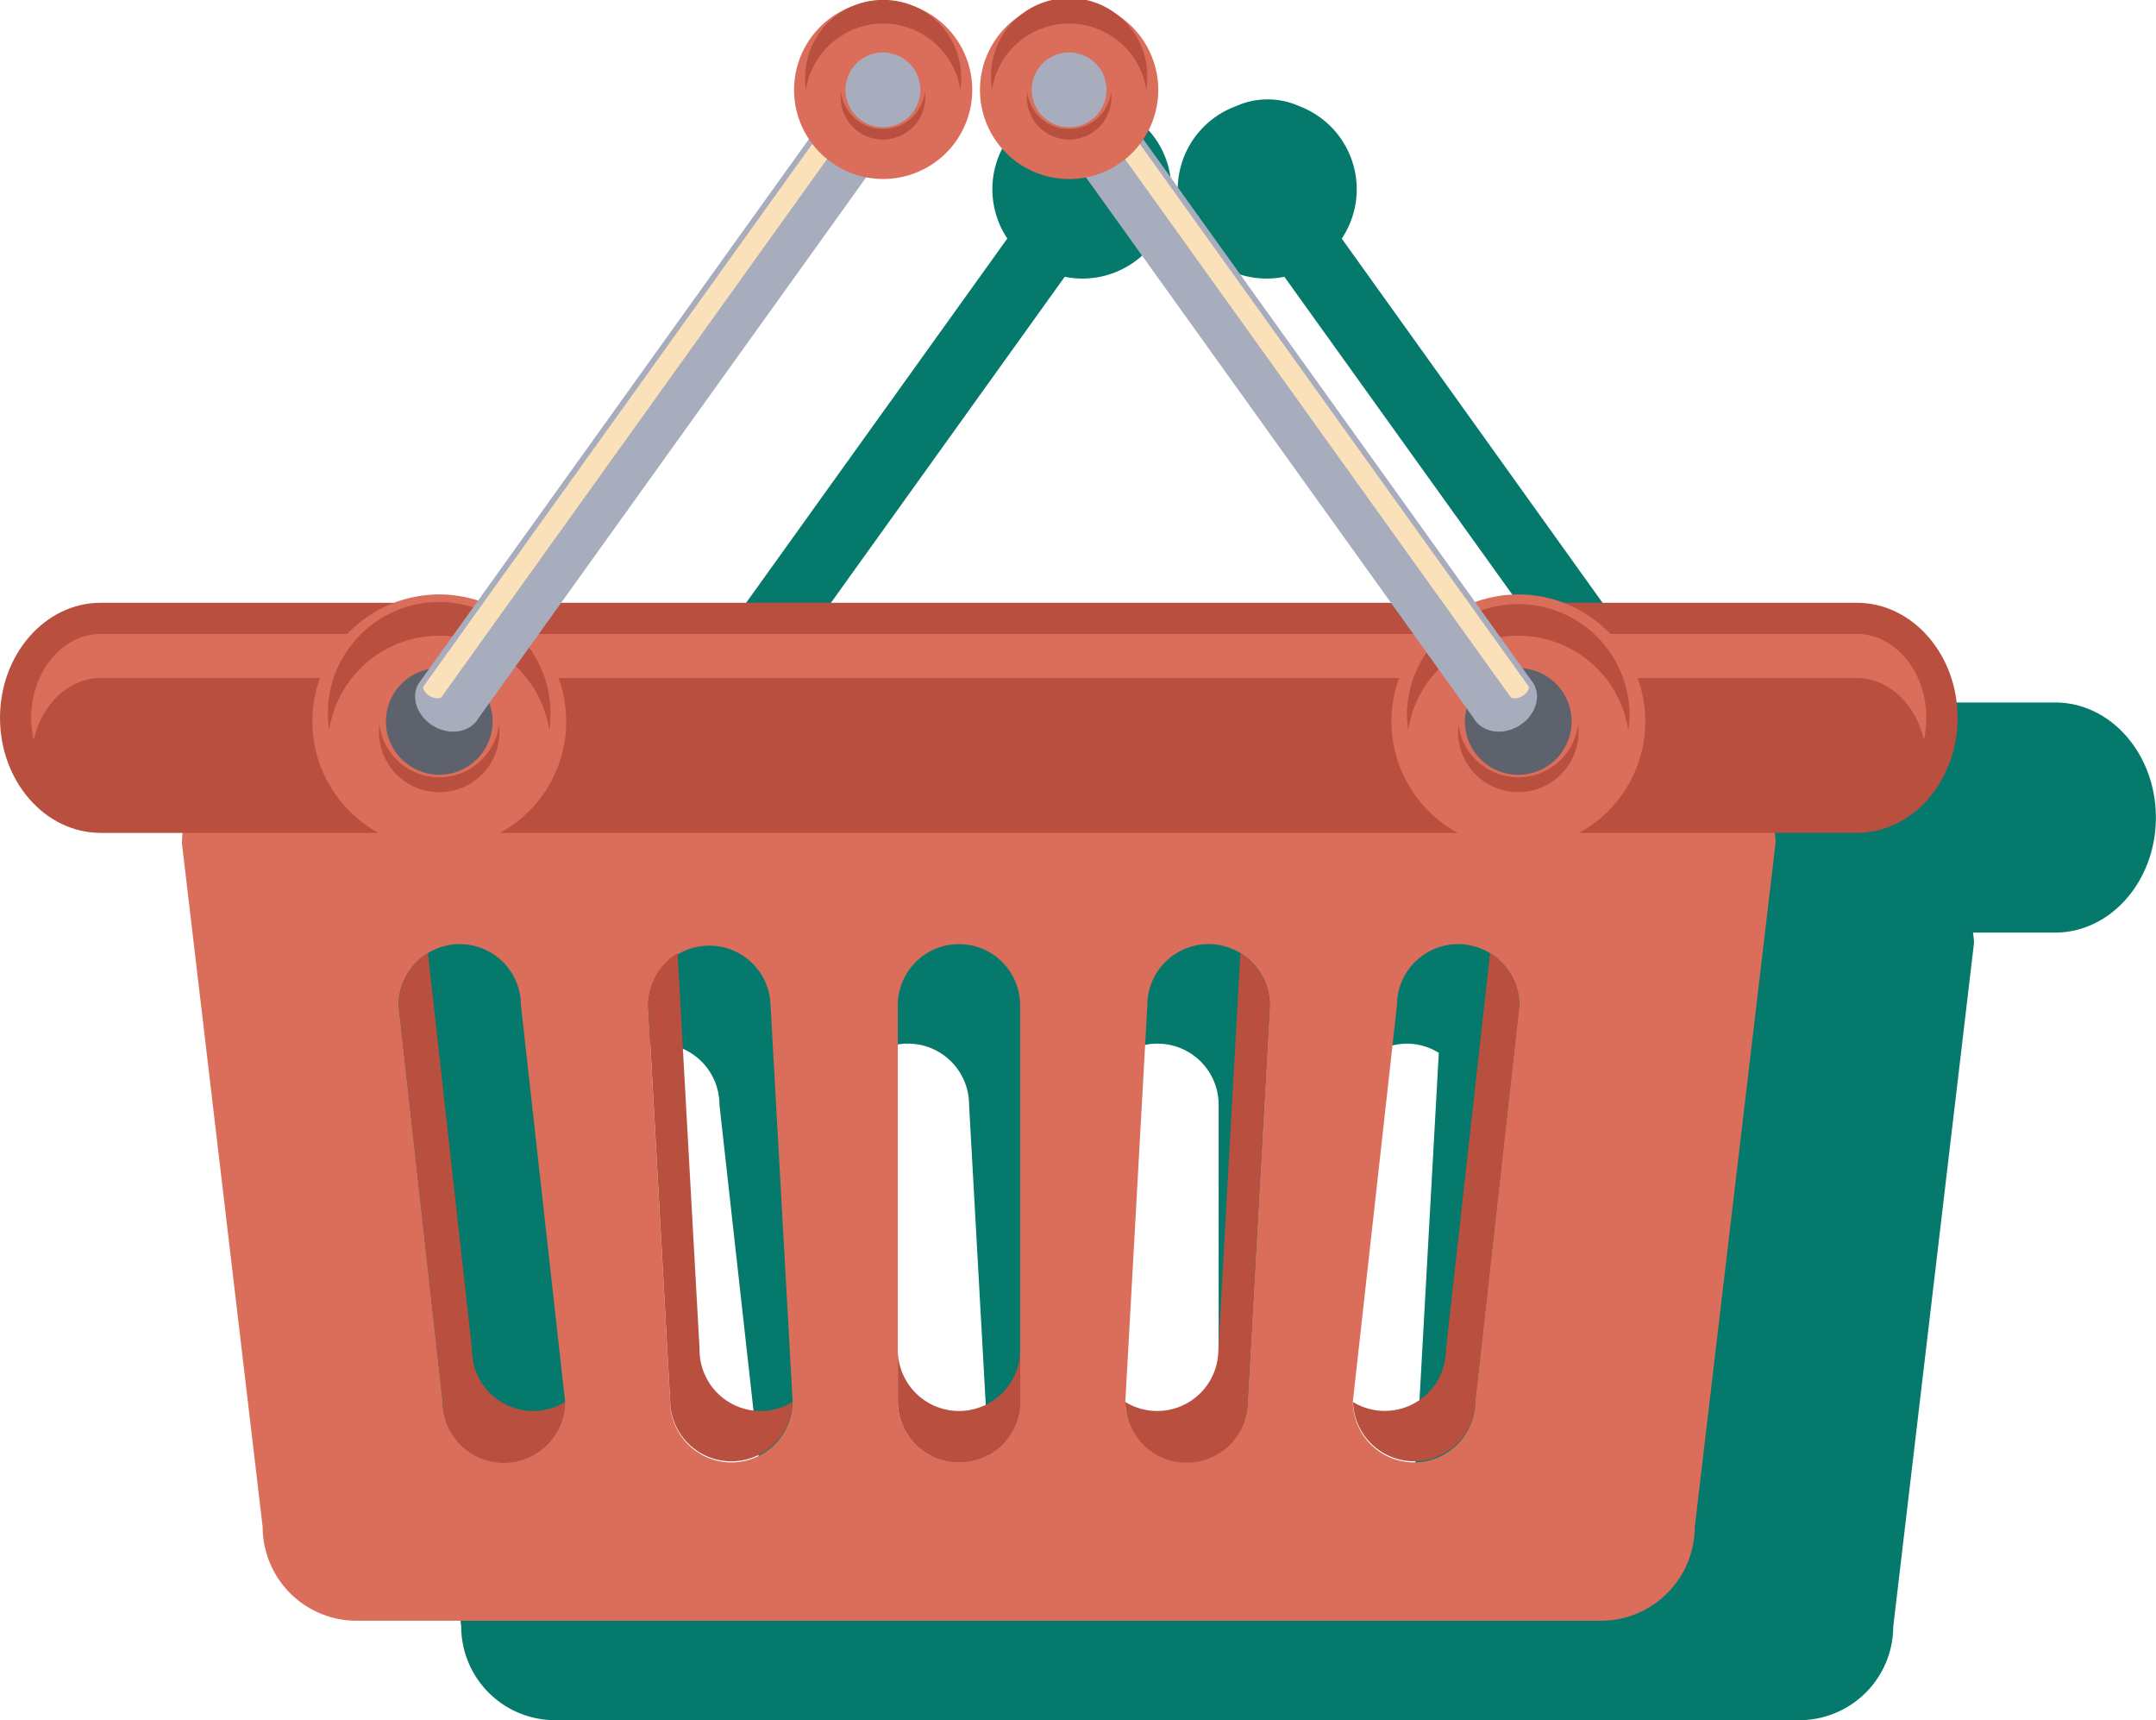 <svg id="Layer_1" data-name="Layer 1" xmlns="http://www.w3.org/2000/svg" viewBox="0 0 543.54 433.54"><defs><style>.cls-1{fill:#05796b;}.cls-2{fill:#db6d5b;}.cls-3{fill:#b84f3f;}.cls-4{fill:#5d626c;}.cls-5{fill:#a7adbd;}.cls-6{fill:#fbe1ba;}</style></defs><path class="cls-1" d="M218.32,416h20.74a24.61,24.61,0,0,0-.26,2.6l20.36,172.31a23.67,23.67,0,0,0,23.6,23.6H596.58a23.67,23.67,0,0,0,23.61-23.6l20.36-172.31a22.22,22.22,0,0,0-.26-2.6H661c14,0,25.4-13,25.4-29s-11.37-29-25.4-29h-74a31.49,31.49,0,0,0-22.24-.18L481.16,241.08a22.39,22.39,0,0,0-10.72-33.38,19.43,19.43,0,0,0-15.94,0,22.41,22.41,0,0,0,12.19,43l76.92,107.24H334.4l76.91-107.24a22.41,22.41,0,0,0,12.19-43,19.43,19.43,0,0,0-15.94,0,22.37,22.37,0,0,0-10.72,33.36L313.46,357.33a32.25,32.25,0,0,0-9.79-1.54,31.82,31.82,0,0,0-11.38,2.12h-74c-14,0-25.38,13-25.38,29S204.3,416,218.32,416Zm326.8,43.41a15.35,15.35,0,0,1,23.45-13.12v.16L557.46,546.2A15.4,15.4,0,0,1,534,559.37c0-.07,0-.14,0-.21Zm-32.07,0a14.63,14.63,0,0,0-.49-3.66A14.63,14.63,0,0,1,513.05,459.38Zm-30.86,0A15.42,15.42,0,0,1,497.61,444a15.23,15.23,0,0,1,8,2.3c0,.06,0,.11,0,.17l-5.55,99.78a15.43,15.43,0,0,1-15.43,15.43,15.27,15.27,0,0,1-8-2.26c0-.07,0-.14,0-.21Zm-62.91,0a15.42,15.42,0,1,1,30.84,0V546.2a15.42,15.42,0,1,1-30.84,0Zm-55.51-13.13a15.2,15.2,0,0,1,8-2.3,15.43,15.43,0,0,1,15.43,15.43l5.55,99.78c0,.07,0,.14,0,.21a15.4,15.4,0,0,1-23.43-13.17l-5.55-99.78C363.76,446.36,363.77,446.31,363.77,446.25Zm-.13.08a15.4,15.4,0,0,0-5,5.08A15.3,15.3,0,0,1,363.64,446.33Zm-62.79-.08a15.2,15.2,0,0,1,8-2.3,15.42,15.42,0,0,1,15.42,15.43l11.11,99.78c0,.07,0,.14,0,.21A15.39,15.39,0,0,1,312,546.2l-11.11-99.78C300.84,446.36,300.85,446.31,300.85,446.25Zm-.13.08a15.27,15.27,0,0,0-5,5.08A15.18,15.18,0,0,1,300.72,446.33Z" transform="translate(-142.89 -180.94)"/><path class="cls-2" d="M566.9,369.91H212.36a23.68,23.68,0,0,0-23.6,23.61l20.35,172.32a23.68,23.68,0,0,0,23.6,23.61H546.54a23.69,23.69,0,0,0,23.61-23.61l20.36-172.32A23.67,23.67,0,0,0,566.9,369.91Zm-297,179.63a15.44,15.44,0,0,1-15.42-15.43l-11.1-99.78a15.42,15.42,0,1,1,30.84,0l11.12,99.78A15.45,15.45,0,0,1,269.91,549.54Zm57.39,0a15.44,15.44,0,0,1-15.44-15.43l-5.55-99.78a15.43,15.43,0,0,1,30.85,0l5.56,99.78A15.44,15.44,0,0,1,327.3,549.54Zm72.78-15.43a15.42,15.42,0,1,1-30.84,0V434.33a15.42,15.42,0,1,1,30.84,0Zm57.37,0a15.42,15.42,0,1,1-30.84,0l5.54-99.78a15.43,15.43,0,0,1,30.86,0Zm57.36,0a15.42,15.42,0,1,1-30.84,0l11.11-99.78a15.42,15.42,0,1,1,30.84,0Z" transform="translate(-142.89 -180.94)"/><path class="cls-3" d="M261.9,521.16l-11.1-99.78c0-.07,0-.14,0-.21a15.39,15.39,0,0,0-7.42,13.16l11.1,99.78a15.43,15.43,0,0,0,30.86.21,15.41,15.41,0,0,1-23.45-13.16Z" transform="translate(-142.89 -180.94)"/><path class="cls-3" d="M319.26,521.16l-5.54-99.78c0-.07,0-.14,0-.21a15.39,15.39,0,0,0-7.42,13.16l5.55,99.78a15.43,15.43,0,0,0,30.85.21,15.41,15.41,0,0,1-23.45-13.16Z" transform="translate(-142.89 -180.94)"/><path class="cls-3" d="M384.65,536.58a15.42,15.42,0,0,1-15.41-15.42v13a15.42,15.42,0,1,0,30.84,0v-13A15.42,15.42,0,0,1,384.65,536.58Z" transform="translate(-142.89 -180.94)"/><path class="cls-3" d="M455.58,421.17c0,.07,0,.14,0,.21l-5.54,99.78a15.41,15.41,0,0,1-23.44,13.16,15.42,15.42,0,0,0,30.84-.21L463,434.33A15.36,15.36,0,0,0,455.58,421.17Z" transform="translate(-142.89 -180.94)"/><path class="cls-3" d="M518.52,421.17c0,.07,0,.14,0,.21l-11.11,99.78A15.41,15.41,0,0,1,484,534.32a15.42,15.42,0,0,0,30.83-.21l11.11-99.78A15.39,15.39,0,0,0,518.52,421.17Z" transform="translate(-142.89 -180.94)"/><path class="cls-3" d="M611,332.87H168.28c-14,0-25.39,13-25.39,29s11.37,29,25.39,29H611c14,0,25.41-13,25.41-29S625,332.87,611,332.87Z" transform="translate(-142.89 -180.94)"/><path class="cls-2" d="M168.28,351.84H611c8.08,0,14.88,6.63,16.91,15.61a25.19,25.19,0,0,0,.62-5.56c0-11.66-7.85-21.16-17.53-21.16H168.28c-9.65,0-17.53,9.5-17.53,21.16a25.19,25.19,0,0,0,.64,5.56C153.42,358.47,160.21,351.84,168.28,351.84Z" transform="translate(-142.89 -180.94)"/><path class="cls-2" d="M285.64,362.77a32,32,0,1,1-32-32A32,32,0,0,1,285.64,362.77Z" transform="translate(-142.89 -180.94)"/><path class="cls-3" d="M253.62,376.86a15.17,15.17,0,0,1-15.07-13.3,16.14,16.14,0,0,0-.12,1.86,15.19,15.19,0,0,0,30.38,0,14.18,14.18,0,0,0-.12-1.86A15.19,15.19,0,0,1,253.62,376.86Z" transform="translate(-142.89 -180.94)"/><path class="cls-3" d="M253.62,341.17A28.07,28.07,0,0,1,281.37,365a28.44,28.44,0,0,0,.32-4.25,28.07,28.07,0,0,0-56.14,0,28.44,28.44,0,0,0,.32,4.25A28.07,28.07,0,0,1,253.62,341.17Z" transform="translate(-142.89 -180.94)"/><path class="cls-4" d="M267.07,362.77a13.44,13.44,0,1,1-13.45-13.44A13.45,13.45,0,0,1,267.07,362.77Z" transform="translate(-142.89 -180.94)"/><path class="cls-2" d="M557.68,362.77a32,32,0,1,1-32-32A32,32,0,0,1,557.68,362.77Z" transform="translate(-142.89 -180.94)"/><path class="cls-3" d="M525.65,376.86a15.19,15.19,0,0,1-15.07-13.3,14.21,14.21,0,0,0-.1,1.86,15.18,15.18,0,1,0,30.36,0,16.16,16.16,0,0,0-.11-1.86A15.2,15.2,0,0,1,525.65,376.86Z" transform="translate(-142.89 -180.94)"/><path class="cls-3" d="M525.65,341.17A28.07,28.07,0,0,1,553.4,365a28.44,28.44,0,0,0,.32-4.25,28.07,28.07,0,0,0-56.13,0,28.45,28.45,0,0,0,.31,4.25A28.09,28.09,0,0,1,525.65,341.17Z" transform="translate(-142.89 -180.94)"/><path class="cls-4" d="M539.1,362.77a13.45,13.45,0,1,1-13.45-13.44A13.45,13.45,0,0,1,539.1,362.77Z" transform="translate(-142.89 -180.94)"/><path class="cls-5" d="M263.48,362c-2,3.5-7.06,4.41-11.22,2h0c-4.17-2.41-5.91-7.21-3.88-10.72l105.9-147.69c2-3.5,7-4.39,11.2-2h0c4.17,2.4,5.92,7.21,3.9,10.72Z" transform="translate(-142.89 -180.94)"/><path class="cls-6" d="M355.49,206.3,249.61,354c-.17.28.17,1.57,1.66,2.41s2.76.5,2.91.24L360.07,208.94c.16-.27-.19-1.56-1.67-2.42S355.66,206,355.49,206.3Z" transform="translate(-142.89 -180.94)"/><path class="cls-5" d="M514.44,362c2,3.5,7,4.41,11.21,2h0c4.16-2.41,5.91-7.21,3.89-10.72L423.63,205.59c-2-3.51-7-4.4-11.2-2h0c-4.18,2.4-5.91,7.21-3.89,10.72Z" transform="translate(-142.89 -180.94)"/><path class="cls-6" d="M422.42,206.3,528.31,354c.15.28-.18,1.57-1.66,2.41s-2.76.5-2.92.24L417.84,208.94c-.15-.27.19-1.56,1.65-2.42S422.26,206,422.42,206.3Z" transform="translate(-142.89 -180.94)"/><path class="cls-2" d="M388,203.59a22.46,22.46,0,1,1-22.46-22.46A22.46,22.46,0,0,1,388,203.59Z" transform="translate(-142.89 -180.94)"/><path class="cls-3" d="M365.49,213.48a10.66,10.66,0,0,1-10.57-9.35,9.89,9.89,0,0,0-.08,1.33,10.65,10.65,0,0,0,21.3,0,8.48,8.48,0,0,0-.08-1.33A10.66,10.66,0,0,1,365.49,213.48Z" transform="translate(-142.89 -180.94)"/><path class="cls-3" d="M365.49,186.88A19.69,19.69,0,0,1,385,203.59a19.28,19.28,0,0,0,.22-3,19.68,19.68,0,1,0-39.36,0,20.63,20.63,0,0,0,.21,3A19.7,19.7,0,0,1,365.49,186.88Z" transform="translate(-142.89 -180.94)"/><path class="cls-5" d="M374.91,203.59a9.43,9.43,0,1,1-9.42-9.43A9.43,9.43,0,0,1,374.91,203.59Z" transform="translate(-142.89 -180.94)"/><path class="cls-2" d="M434.89,203.59a22.47,22.47,0,1,1-22.46-22.46A22.45,22.45,0,0,1,434.89,203.59Z" transform="translate(-142.89 -180.94)"/><path class="cls-3" d="M412.43,213.48a10.67,10.67,0,0,1-10.58-9.35c0,.45-.07.88-.07,1.33a10.65,10.65,0,0,0,21.3,0,11.87,11.87,0,0,0-.08-1.33A10.65,10.65,0,0,1,412.43,213.48Z" transform="translate(-142.89 -180.94)"/><path class="cls-3" d="M412.43,186.88a19.7,19.7,0,0,1,19.47,16.71,20.63,20.63,0,0,0,.21-3,19.69,19.69,0,1,0-39.37,0,19.28,19.28,0,0,0,.22,3A19.7,19.7,0,0,1,412.43,186.88Z" transform="translate(-142.89 -180.94)"/><path class="cls-5" d="M421.85,203.59a9.43,9.43,0,1,1-9.42-9.43A9.43,9.43,0,0,1,421.85,203.59Z" transform="translate(-142.89 -180.94)"/></svg>